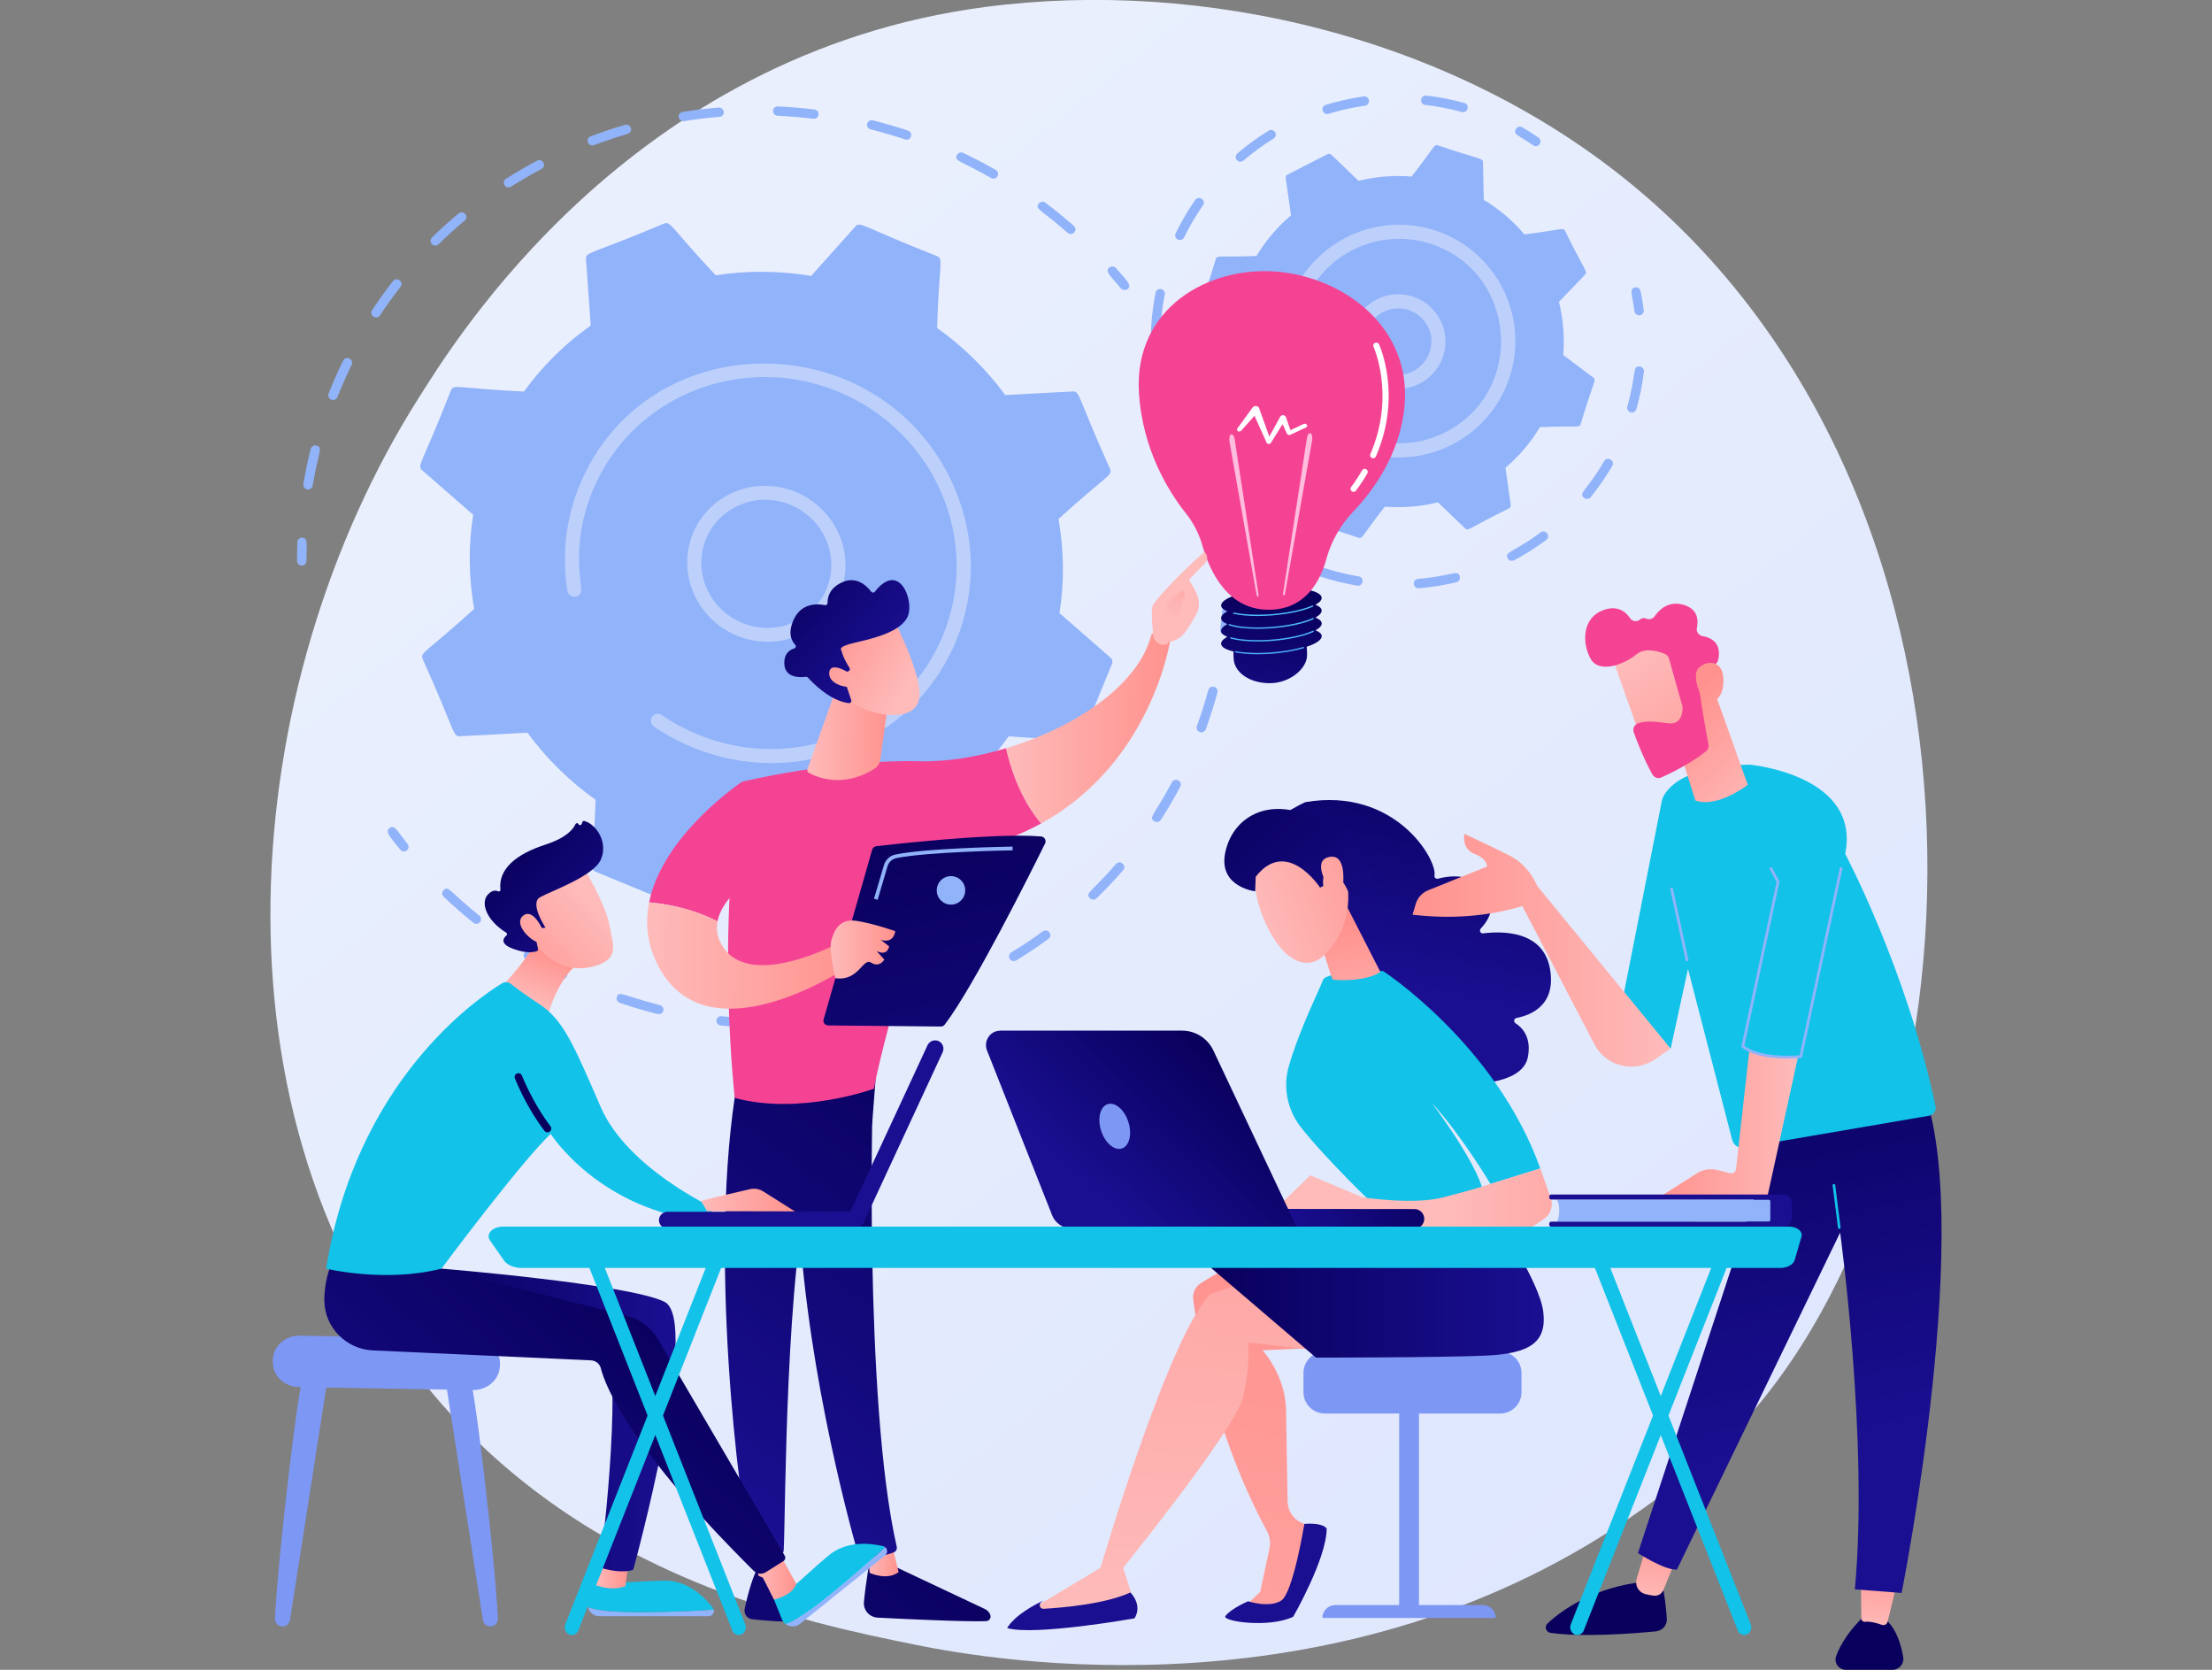 <?xml version="1.0" encoding="utf-8"?>
<!-- Generator: Adobe Illustrator 24.0.1, SVG Export Plug-In . SVG Version: 6.00 Build 0)  -->
<svg version="1.1" id="Layer_1" xmlns="http://www.w3.org/2000/svg" xmlns:xlink="http://www.w3.org/1999/xlink" x="0px" y="0px"
	 viewBox="0 0 3710 2800" style="enable-background:new 0 0 3710 2800;" xml:space="preserve">
<rect x="0" y="0" width="3710" height="2800" fill="#808080" stroke="none"/>
<style type="text/css">
	.st0{fill:url(#SVGID_1_);}
	.st1{fill:#91B3FA;}
	.st2{fill:#BDD0FB;}
	.st3{fill:url(#SVGID_2_);}
	.st4{fill:url(#SVGID_3_);}
	.st5{fill:url(#SVGID_4_);}
	.st6{fill:url(#SVGID_5_);}
	.st7{fill:url(#SVGID_6_);}
	.st8{fill:#F54394;}
	.st9{fill:#FFBDDE;}
	.st10{fill:#FFFFFF;}
	.st11{fill:url(#SVGID_7_);}
	.st12{fill:url(#SVGID_8_);}
	.st13{fill:url(#SVGID_9_);}
	.st14{fill:url(#SVGID_10_);}
	.st15{fill:url(#SVGID_11_);}
	.st16{fill:url(#SVGID_12_);}
	.st17{fill:url(#SVGID_13_);}
	.st18{fill:url(#SVGID_14_);}
	.st19{fill:url(#SVGID_15_);}
	.st20{fill:url(#SVGID_16_);}
	.st21{fill:url(#SVGID_17_);}
	.st22{fill:url(#SVGID_18_);}
	.st23{fill:url(#SVGID_19_);}
	.st24{fill:url(#SVGID_20_);}
	.st25{fill:url(#SVGID_21_);}
	.st26{fill:url(#SVGID_22_);}
	.st27{fill:#7D97F4;}
	.st28{fill:#12C2E9;}
	.st29{fill:url(#SVGID_23_);}
	.st30{fill:url(#SVGID_24_);}
	.st31{fill:url(#SVGID_25_);}
	.st32{fill:url(#SVGID_26_);}
	.st33{fill:url(#SVGID_27_);}
	.st34{fill:url(#SVGID_28_);}
	.st35{fill:url(#SVGID_29_);}
	.st36{fill:url(#SVGID_30_);}
	.st37{fill:url(#SVGID_31_);}
	.st38{fill:url(#SVGID_32_);}
	.st39{fill:url(#SVGID_33_);}
	.st40{fill:url(#SVGID_34_);}
	.st41{fill:url(#SVGID_35_);}
	.st42{fill:url(#SVGID_36_);}
	.st43{fill:url(#SVGID_37_);}
	.st44{fill:url(#SVGID_38_);}
	.st45{fill:url(#SVGID_39_);}
	.st46{fill:url(#SVGID_40_);}
	.st47{fill:url(#SVGID_41_);}
	.st48{fill:url(#SVGID_42_);}
	.st49{fill:url(#SVGID_43_);}
	.st50{fill:url(#SVGID_44_);}
	.st51{fill:url(#SVGID_45_);}
	.st52{fill:url(#SVGID_46_);}
	.st53{fill:url(#SVGID_47_);}
	.st54{fill:url(#SVGID_48_);}
	.st55{fill:url(#SVGID_49_);}
	.st56{fill:url(#SVGID_50_);}
	.st57{fill:url(#SVGID_51_);}
	.st58{fill:url(#SVGID_52_);}
	.st59{fill:url(#SVGID_53_);}
	.st60{fill:url(#SVGID_54_);}
	.st61{fill:url(#SVGID_55_);}
	.st62{fill:url(#SVGID_56_);}
	.st63{fill:url(#SVGID_57_);}
	.st64{fill:url(#SVGID_58_);}
</style>
<title>bn_con8</title>
<g id="Illustration">
	
		<linearGradient id="SVGID_1_" gradientUnits="userSpaceOnUse" x1="3594.054" y1="-817.65" x2="1109.534" y2="2267.98" gradientTransform="matrix(1 0 0 -1 0 2798.653)">
		<stop  offset="0" style="stop-color:#DAE3FE"/>
		<stop  offset="1" style="stop-color:#E9EFFD"/>
	</linearGradient>
	<path class="st0" d="M2910.6,2399.4c-57.1,60.1-111.1,98.8-153.7,129.4c-501.5,359.8-1094.9,254.9-1221,229.3
		c-186.2-37.8-546.2-110.9-806.5-417c-393.8-463-332.4-1192.6-27-1674.1c55.9-88.1,351-577,950.8-655.4
		c363-47.5,786.1,48.3,1092.5,305C3388.8,855.5,3343,1944.1,2910.6,2399.4z"/>
	<path class="st1" d="M502.9,947.6c-2.8-1.3-4.6-4.1-4.7-7.2c0-10.4,0.1-21,0.5-31.4c0.2-4.2,3.8-7.5,8-7.4c0.1,0,0.1,0,0.2,0
		c10.6,0.5,7,10.8,7.1,39c0,4.2-3.4,7.7-7.7,7.7c-0.1,0-0.1,0-0.2,0C505,948.3,503.9,948,502.9,947.6z"/>
	<path class="st1" d="M508.8,811.6c3.3-19.7,7.5-39.5,12.4-58.9c1.1-4.1,5.3-6.6,9.5-5.5c0,0,0,0,0.1,0c11.5,3.1,3.5,9.1-6.4,67.2
		c-0.7,4.2-4.8,7-9,6.3c0,0-0.1,0-0.1,0C511.1,819.9,508.2,815.9,508.8,811.6z M551.2,659.8c7.4-18.7,15.6-37.4,24.3-55
		c4.6-9.5,18.7-2.1,14.3,7c-8.6,17.6-16.5,35.6-23.8,53.9c-1.6,4.1-6.2,6.1-10.3,4.4C551.6,668.5,549.6,663.9,551.2,659.8
		L551.2,659.8z M624,520.1c11-16.6,22.8-33,35.2-48.8c6.4-8.1,18.9,1.6,12.6,9.7c-12.1,15.4-23.7,31.5-34.5,47.8
		C631.6,537.3,618.3,528.6,624,520.1z M724.5,409.4c-3.1-3-3.1-7.8-0.2-10.9c0,0,0.1-0.1,0.1-0.1c14.3-14,29.3-27.6,44.7-40.5
		c7.9-6.6,18.3,5.3,10.3,12c-15.1,12.6-29.8,25.9-43.8,39.7C732.5,412.6,727.6,412.5,724.5,409.4z M846.2,310.7
		c-2.4-3.5-1.5-8.3,2-10.6c0.1,0,0.1-0.1,0.2-0.1c17-10.8,34.5-21.1,52.3-30.5c9.1-4.8,16.8,8.9,7.7,13.7
		c-17.4,9.3-34.7,19.3-51.3,29.9C853.5,315.4,848.6,314.4,846.2,310.7z M990.2,243.1c-1.9-0.8-3.3-2.4-4.1-4.3
		c-1.6-3.9,0.3-8.4,4.2-10c0.1,0,0.1-0.1,0.2-0.1c18.9-7.2,38.3-13.7,57.7-19.3c4.2-1.2,8.6,1.1,9.9,5.3c1.3,4-0.9,8.3-4.9,9.6
		c-0.1,0-0.1,0-0.2,0.1c-19,5.6-38,11.9-56.5,19C994.4,244.1,992.1,244,990.2,243.1L990.2,243.1z M1142.9,202.4
		c-2.4-1.1-4.1-3.2-4.6-5.8c-0.8-4.2,2-8.1,6.2-8.9c0.1,0,0.1,0,0.2,0c20-3.2,40.4-5.7,60.6-7.3c4.3-0.4,8.2,2.8,8.7,7.1
		c0.4,4.2-2.6,8-6.8,8.4c-0.1,0-0.2,0-0.2,0c-19.8,1.6-39.8,4-59.4,7.2C1145.9,203.3,1144.3,203.1,1142.9,202.4L1142.9,202.4z
		 M1296.6,185.9c0.1-4.3,3.7-7.6,8-7.4c0.1,0,0.1,0,0.2,0c20.3,0.9,40.9,2.6,61.1,5.1c10.4,1.3,8.7,16.7-1.7,15.5
		c-19.8-2.4-40-4.1-59.9-5C1300,193.9,1296.5,190.3,1296.6,185.9L1296.6,185.9z M1790.5,390.3c-44.7-39.5-55.4-39.6-48.2-49
		c2.7-3.4,7.6-4,11.1-1.4c16.3,12.3,32.3,25.3,47.6,38.8C1808.8,385.7,1798.4,397.2,1790.5,390.3z M1454.4,207.4
		c1.1-4.2,5.3-6.7,9.5-5.6c0,0,0,0,0,0c19.8,5,39.6,10.8,59,17.2c10,3.3,5.1,18.1-4.8,14.8c-19-6.3-38.4-12-57.8-16.9
		C1456,215.9,1453.4,211.7,1454.4,207.4z M1662.2,298.4c-51.7-29.7-62.3-27.7-57.2-38.4c3.2-6.8,11.5-3.6,10.5-3.6
		c18.5,8.8,36.8,18.4,54.5,28.5c3.8,2.1,5.1,6.8,3,10.6c0,0,0,0,0,0.1C1670.7,299.4,1665.9,300.6,1662.2,298.4L1662.2,298.4z"/>
	<path class="st1" d="M1880,483.6c-16.8-20.7-27.6-28-19.5-34.9c3.3-2.8,8.3-2.4,11.2,0.9c18.2,20.7,27.5,29,19.4,35.3
		C1888.7,486.8,1882.7,486.9,1880,483.6z"/>
	<path class="st1" d="M2051.1,1064.1c-3.1-1.4-5-4.7-4.6-8.1c1.3-10.2,2.3-20.4,3.2-30.6c0.4-4.2,4.1-7.4,8.4-7c0.1,0,0.1,0,0.2,0
		c4.3,0.4,7.5,4.2,7.2,8.5c-0.9,10.4-1.9,20.9-3.3,31.2c-0.6,4.2-4.4,7.2-8.7,6.6c0,0-0.1,0-0.1,0
		C2052.6,1064.7,2051.8,1064.5,2051.1,1064.1z"/>
	<path class="st1" d="M940.2,1640.5c-19.7-9.7-39.3-20.4-58.1-31.7c-3.7-2.2-5-7-2.8-10.7c0,0,0,0,0-0.1c6.3-10.3,10,0,67.8,28.6
		c3.9,1.9,5.5,6.6,3.7,10.5c0,0,0,0,0,0C947.5,1643.8,939.3,1640.5,940.2,1640.5z M1034.5,1671.8c3.8-11.4,10.1-2.1,72.2,13.5
		c4.2,1,6.8,5.2,5.9,9.5c-1,4.2-5.3,6.7-9.4,5.6c0,0-0.1,0-0.1,0c-21.2-5.3-42.6-11.6-63.4-18.7
		C1035.4,1680.3,1033.2,1675.9,1034.5,1671.8z M794,1547.3c-17.1-13.7-33.9-28.3-49.8-43.5c-3.1-2.9-3.3-7.8-0.4-10.9
		c0,0,0.1-0.1,0.1-0.1c8.5-8.7,9.8,2.2,60,42.5c3.4,2.6,4,7.5,1.4,10.9c0,0-0.1,0.1-0.1,0.1C802.3,1549.6,797.4,1550.1,794,1547.3z
		 M1206.2,1718.8c-3.1-1.4-4.9-4.6-4.6-7.9c0.4-4.2,4.2-7.3,8.5-6.9c0.1,0,0.1,0,0.2,0c21.4,2.4,43.1,3.9,64.5,4.5
		c4.3,0.1,7.8,3.7,7.8,8c-0.1,4.2-3.5,7.6-7.8,7.6c-0.1,0-0.1,0-0.2,0c-21.9-0.6-44-2.2-65.8-4.6
		C1207.8,1719.4,1206.9,1719.1,1206.2,1718.8L1206.2,1718.8z M1377.1,1719.1c-2.5-1.1-4.2-3.5-4.6-6.2c-0.5-4.2,2.4-8,6.7-8.6
		c0.1,0,0.1,0,0.2,0c21.3-2.3,42.7-5.5,63.7-9.6c4.3-0.8,8.4,1.9,9.4,6.2c0.9,4.1-1.7,8.2-5.8,9.1c-0.1,0-0.1,0-0.2,0
		c-21.4,4.1-43.3,7.4-65,9.8C1379.9,1720,1378.4,1719.7,1377.1,1719.1L1377.1,1719.1z M1543.3,1682.5c-1.9-0.9-3.5-2.5-4.2-4.5
		c-1.5-4,0.6-8.4,4.5-9.8c0.1,0,0.2-0.1,0.2-0.1c20.2-6.8,40.3-14.6,59.8-23.1c4-1.7,8.6,0.1,10.5,4c1.8,3.8,0.2,8.4-3.7,10.2
		c-0.1,0-0.2,0.1-0.2,0.1c-19.9,8.6-40.4,16.6-61,23.5C1547.3,1683.5,1545.2,1683.4,1543.3,1682.5L1543.3,1682.5z M1696.9,1610.9
		c-1.4-0.7-2.6-1.7-3.4-3c-2.3-3.5-1.3-8.3,2.2-10.6c0.1,0,0.1-0.1,0.2-0.1c18.1-11,36-22.9,53-35.4c3.5-2.5,8.5-1.8,11.1,1.7
		c2.6,3.3,2,8.1-1.3,10.7c-0.1,0-0.1,0.1-0.2,0.1c-17.4,12.8-35.7,24.9-54.1,36.2C1702,1611.8,1699.2,1612,1696.9,1610.9
		L1696.9,1610.9z M1828,1506.1c-8.7-8.7,2.3-9.5,43.7-57.2c6.7-7.8,18.8,2.5,12.1,10.2c-14.1,16.3-29.1,32.1-44.6,47.1
		C1836,1509.3,1831,1509.2,1828,1506.1z M1936,1377.2c-10.4-6.6,0.1-9.8,29.6-65.5c4.8-9,18.9-1.7,14,7.4
		c-10.1,19-21.1,37.8-32.7,55.8C1944.4,1378.5,1939.6,1379.5,1936,1377.2z M2011.6,1227.4c-3.7-1.7-5.6-5.9-4.2-9.8
		c7.2-19.9,13.7-40.2,19.2-60.5c1.2-4.1,5.5-6.6,9.6-5.4c0,0,0,0,0.1,0c4.2,1.1,6.7,5.4,5.6,9.6c-5.6,20.7-12.2,41.4-19.6,61.7
		c-1.5,4-6,6.1-10.1,4.6c0,0,0,0,0,0C2012,1227.6,2011.8,1227.5,2011.6,1227.4L2011.6,1227.4z"/>
	<path class="st1" d="M671.2,1424.6c-17.3-21.5-26.1-30.2-17.8-36.1c8.6-6.1,12.5,4.6,30.1,26.6c2.7,3.3,2.2,8.1-1,10.8
		c-0.1,0-0.1,0.1-0.2,0.1C678.9,1428.7,673.9,1428,671.2,1424.6z"/>
	<path class="st1" d="M771.4,1234.6l113.2-6c31.9,43.4,70.5,81.3,114.3,112.5c-3.3,108.5-11.2,115.9,0.1,120.6l126.3,52.2
		c3.6,1.5,7.9,0.6,10.5-2.3l74.3-83.1c53,8.9,107,9.3,160.1,1.1l76.1,84.3c2.7,3,6.9,3.9,10.6,2.5l125.2-50.4c3.6-1.5,5.9-5.1,5.6-9
		l-8-111.6c43.2-30.4,81.1-67.9,112.2-110.7l113.3,7.6c3.9,0.3,7.6-2,9.1-5.6l50.8-123.5c1.5-3.7,0.5-7.8-2.5-10.4l-85.6-74.7
		c8.2-52.3,7.6-105.6-1.7-157.8c80.7-73.5,91.3-72.8,86.5-83.9c-54.5-121-50.2-130.6-62.6-130l-113.2,6
		c-31.9-43.3-70.5-81.3-114.3-112.4c3.3-108.4,11.2-115.9-0.1-120.5c-126.3-49.7-128.8-58.8-136.8-49.9l-74.3,83.1
		c-53-8.9-107-9.3-160.1-1.1c-75.1-79.8-75.3-91.3-86.7-86.7c-123.1,52-131.8,47.3-130.9,59.4l8,111.6
		c-43.2,30.4-81.1,67.9-112.1,110.7c-108.3-5-117.7-13.3-122.4-2c-48.1,123.1-57.5,125.8-48.3,133.9l85.6,74.7
		c-8.2,52.3-7.6,105.6,1.7,157.8c-80.4,73.3-91.3,72.8-86.5,83.9C763.3,1225.5,759,1235.2,771.4,1234.6z"/>
	<path class="st2" d="M1153.8,925.5c9.9-71.3,76.9-120.3,149.4-109.3s123.5,77.9,113.6,149.1s-76.9,120.3-149.4,109.3l0,0
		C1194.9,1063.7,1144,996.7,1153.8,925.5z M1269,1063.1L1269,1063.1L1269,1063.1z M1300,839.3c-58.8-8.9-114.5,30.4-122.7,89.8
		c-8.1,58.5,33.7,113.5,93.3,122.5s114.6-31.3,122.7-89.8S1359.5,848.3,1300,839.3L1300,839.3z"/>
	<path class="st2" d="M1148,1247.3L1148,1247.3c-17.8-8.2-35-17.9-51.2-29c-4.7-3.2-6.5-9.3-4.2-14.5c0.3-0.6,0.6-1.2,1-1.8
		c3.8-5.3,11.1-6.6,16.5-2.8c18.7,12.7,38.6,23.5,59.5,32.2l0,0c157.9,65.3,337.5-3.8,406.8-154.1c1.8-3.8,3.5-7.7,5.1-11.7
		c65.6-159.4-13.8-341.8-175.5-408.8c-161.4-66.8-346.4,6.9-411.9,165.8c-38.9,94.6-15.5,161.6-20,171.3
		c-4.8,10.5-20.7,8.1-22.5-3.3c-10.4-64.4-1.3-130.4,26-189.6c121.3-263.3,507.5-252.5,623.3,17.1c35.6,83,36.6,174.1,2.6,256.6
		c-1.7,4.3-3.6,8.5-5.5,12.7c-35.2,76.4-97.5,135.5-176.8,167.4c-83.6,33.7-176.1,33-260.4-1.9
		C1156.5,1251.1,1152.3,1249.3,1148,1247.3z"/>
	<path class="st1" d="M2133.6,752.5c19.4,22.9,42.4,42.4,68.1,57.9l1.3,63.3c0.1,7,6.1,4.3,75.9,28.2c6.5,2.1,5.7-4,43.8-52.4
		c29.9,2.4,60,0,89.1-7.2l45.7,43.9c5.1,4.9,7.4-1.3,73.6-33.8c2-1,3.1-3.2,2.8-5.4l-8.9-62.7c22.9-19.4,42.4-42.4,57.9-68.1
		c60.4-2.5,66,1.7,68.1-4.9c21.8-72,26.9-74,21.5-78l-50.6-38c2.4-29.9,0-60-7.2-89.1l43.9-45.7c4.9-5.1-1.3-7.4-33.8-73.6
		c-3.1-6-6.6-1.3-68.1,6.1c-19.4-22.9-42.4-42.4-68.1-57.9l-1.3-63.3c-0.1-7-6.1-4.3-75.9-28.2c-6.4-2.1-5.6,3.7-43.8,52.4
		c-29.9-2.4-60,0-89.1,7.2l-45.7-43.9c-1.6-1.6-4-1.9-6-0.9l-67.6,34.6c-2,1-3.1,3.2-2.8,5.4l8.9,62.7
		c-22.9,19.4-42.4,42.4-57.9,68.1c-60.4,2.5-66-1.7-68.1,4.9c-21.8,72-26.9,73.9-21.5,78l50.6,38c-2.4,29.9,0,60,7.2,89.1
		c-41,44.5-47.9,45.5-44.8,51.6l34.6,67.6C2068.7,764.7,2072.5,759.9,2133.6,752.5z"/>
	<path class="st2" d="M2266,567.6c2.8-43.7,40.5-76.8,84.2-74c43.7,2.8,76.8,40.5,74,84.2c-2.8,43.7-40.5,76.8-84.2,74l0,0
		C2296.3,649,2263.2,611.3,2266,567.6z M2340.7,640.1L2340.7,640.1L2340.7,640.1z M2289.6,569.1c-1.9,30.6,21.3,57.1,51.9,59.1l0,0
		c49.2,3.2,78-55.1,45.4-92.2C2354.4,499.1,2292.8,519.7,2289.6,569.1L2289.6,569.1z"/>
	<path class="st1" d="M1947.3,691.3c-3-10.2-5.7-20.7-8-31.1c-0.9-4.2,1.8-8.4,6-9.3c10.7-2.3,9.2,9.6,17,35.9
		c1.2,4.2-1.1,8.6-5.3,9.8C1952.8,697.9,1948.4,695.5,1947.3,691.3L1947.3,691.3z"/>
	<path class="st1" d="M1930.4,555.3c0.9-21.6,3.5-43.2,7.7-64.4c2-10.2,17.5-7.1,15.4,3.1c-11.3,56.4-2.5,70.1-15.6,69.5
		C1933.6,563.4,1930.2,559.7,1930.4,555.3C1930.4,555.3,1930.4,555.3,1930.4,555.3z M1975.4,401.7c-3.9-1.9-5.5-6.6-3.6-10.5
		c9.5-19.5,20.5-38.2,32.9-55.9c6-8.5,18.9,0.5,12.9,9c-11.9,17.1-22.5,35.1-31.6,53.8C1982.6,404.9,1974.4,401.7,1975.4,401.7
		L1975.4,401.7z M2077.2,270.4c-4-1.8-5.7-6.5-3.8-10.5c0.5-1,1.2-1.9,2-2.7c16.5-14.1,34-26.8,52.4-38.2c3.7-2.3,8.5-1.1,10.8,2.6
		c2.3,3.7,1.1,8.5-2.6,10.8l0,0c-17.7,10.9-34.6,23.2-50.4,36.8C2083.3,271.3,2079.9,271.7,2077.2,270.4L2077.2,270.4z
		 M2222.6,190.4c-3.9-1.8-5.7-6.5-3.9-10.4c0.9-2,2.7-3.6,4.9-4.2c20.7-6.3,41.9-11,63.3-14.1c4.3-0.7,8.4,2.1,9.1,6.4
		c0.7,4.3-2.1,8.4-6.4,9.1c-0.2,0-0.3,0-0.5,0.1c-20.6,2.9-41,7.4-60.9,13.5C2226.4,191.4,2224.4,191.2,2222.6,190.4L2222.6,190.4z
		 M2383.5,167.3c0.5-4.3,4.4-7.5,8.7-7c0,0,0,0,0,0c21.5,2.4,42.8,6.5,63.7,12.3c10,2.7,5.9,18-4.2,15.2
		c-20.1-5.5-40.6-9.5-61.3-11.8C2386.1,175.5,2382.9,171.6,2383.5,167.3C2383.4,167.2,2383.4,167.2,2383.5,167.3L2383.5,167.3z"/>
	<path class="st1" d="M2571.4,243.6c-23.8-16.4-34.3-18.1-28.9-27.3c2.1-3.7,6.9-5.1,10.6-2.9c0,0,0.1,0,0.1,0.1
		c9.2,5.3,18.3,11.1,27.1,17.2c3.6,2.5,4.5,7.4,2,11S2575,246.1,2571.4,243.6L2571.4,243.6L2571.4,243.6z"/>
	<path class="st1" d="M2741.3,521.8c-3.7-28.8-9.4-37.6,1-39.8c4.3-0.9,8.4,1.8,9.3,6.1c0,0,0,0,0,0c2.2,10.4,3.9,21,5.3,31.7
		c0.6,4.3-2.4,8.3-6.7,8.9s-8.3-2.4-8.9-6.7C2741.3,521.9,2741.3,521.9,2741.3,521.8L2741.3,521.8z"/>
	<path class="st1" d="M2209.3,956.8c4.1-12.4,13.4,0.4,69.5,9.7c10.3,1.7,7.7,17.3-2.6,15.5c-21-3.5-41.7-8.6-61.9-15.3
		C2210.2,965.4,2208,960.9,2209.3,956.8C2209.3,956.8,2209.3,956.8,2209.3,956.8z M2371.2,979.2c-0.4-4.3,2.9-8.1,7.2-8.5
		c57.2-4.7,67-16.7,70.1-3.9c1,4.2-1.6,8.5-5.8,9.5c0,0,0,0,0,0c-20.7,5-41.8,8.4-63,10.1C2375.3,986.7,2371.5,983.5,2371.2,979.2
		L2371.2,979.2z M2528.8,936.3c-6.1-11.6,9.4-9.4,55.1-43.5c8.4-6.2,17.8,6.4,9.4,12.6c-17.1,12.7-35.1,24.2-53.9,34.1
		C2535.6,941.6,2530.8,940.1,2528.8,936.3L2528.8,936.3z M2656.8,834.9c-10.2-8.3,5-12.3,33.7-61.6c5.2-9,18.9-1.1,13.6,7.9
		c-10.7,18.4-22.8,36-36.2,52.5C2665.2,837.1,2660.2,837.6,2656.8,834.9L2656.8,834.9z M2729.4,681.6c15.6-55.2,7.8-68.6,20.9-67
		c4.3,0.5,7.4,4.4,6.9,8.8c0,0,0,0,0,0c-2.6,21.1-6.8,42.1-12.6,62.6c-1.2,4.2-5.5,6.6-9.7,5.4
		C2730.7,690.2,2728.2,685.8,2729.4,681.6L2729.4,681.6L2729.4,681.6z"/>
	<path class="st1" d="M2120.6,921.9c-9-5.8-17.8-12-26.3-18.4c-3.4-2.6-4.1-7.5-1.5-11c6.6-8.7,13.2,1.3,36.3,16.2
		c3.6,2.4,4.5,7.3,2.1,10.9C2128.9,923.1,2124.2,924.1,2120.6,921.9L2120.6,921.9z"/>
	<path class="st2" d="M2249,741c-5.8-3-8.1-10.1-5-15.9c3-5.8,10.1-8.1,15.9-5c0.2,0.1,0.4,0.2,0.5,0.3
		c50.5,29.2,112.3,30.8,164.2,4.2c135.4-69.4,119.4-269.1-25.5-315.8c-83.4-26.9-172.6,13.7-208.3,91.3
		c-36,78.2,4.7,118.9-20.2,124.6c-6.3,1.5-12.7-2.5-14.2-8.8c0,0,0,0,0,0c-8-34.4-6.4-70.3,4.4-103.9
		c32.9-102.2,143-158.9,245.6-125.8c110.3,35.6,166.6,160.3,117.2,267.7c-39.9,86.6-140.3,134.8-236.9,103.7l0,0
		C2273.5,753.4,2260.9,747.8,2249,741z"/>
	
		<linearGradient id="SVGID_2_" gradientUnits="userSpaceOnUse" x1="2137.718" y1="1792.576" x2="2103.478" y2="1566.576" gradientTransform="matrix(1 0 0 -1 0 2798.653)">
		<stop  offset="0" style="stop-color:#09005D"/>
		<stop  offset="1" style="stop-color:#1A0F91"/>
	</linearGradient>
	<path class="st3" d="M2216.7,1023.4c-0.3-3.7-4.1-6.9-10.4-9.4c6.9-3.8,10.8-7.9,10.4-11.9c-1-12.2-39.5-19-86.1-15.2
		s-83.5,16.7-82.5,28.8c0.3,3.7,4.1,6.9,10.4,9.4c-6.9,3.8-10.8,7.9-10.4,12c0.3,3.7,4.1,6.9,10.4,9.4c-6.9,3.8-10.8,7.9-10.4,11.9
		c0.3,3.7,4.1,6.9,10.4,9.4c-6.9,3.8-10.8,7.9-10.4,12c0.4,5.4,8.2,9.7,20.8,12.6c-0.2,4.4-0.1,8.8,0.3,13.2c1.8,22.4,27,40,60.4,40
		s62.2-24,62.6-46.4c0.1-4.9-0.1-9.8-0.6-14.7c16-5.3,25.7-11.8,25.2-18.2c-0.3-3.7-4.1-6.9-10.4-9.4c6.9-3.8,10.8-7.9,10.4-11.9
		c-0.3-3.7-4.1-6.9-10.4-9.4C2213.2,1031.5,2217,1027.4,2216.7,1023.4z"/>
	
		<linearGradient id="SVGID_3_" gradientUnits="userSpaceOnUse" x1="2145.287" y1="1886.277" x2="2086.146" y2="1234.127" gradientTransform="matrix(1 0 0 -1 0 2798.653)">
		<stop  offset="0" style="stop-color:#53D8FF"/>
		<stop  offset="1" style="stop-color:#3840F7"/>
	</linearGradient>
	<path class="st4" d="M2109.1,1097.1c-12.4,0.1-24.7-0.9-36.9-3c-0.6-0.1-1-0.7-0.9-1.3s0.7-1,1.3-0.9c16.4,3.1,38.2,3.8,61.5,1.9
		c19.1-1.5,36.9-4.6,51.6-8.9c0.6-0.2,1.2,0.2,1.4,0.8c0.2,0.6-0.2,1.2-0.8,1.4c-14.8,4.3-32.8,7.4-52,9
		C2125.6,1096.8,2117.2,1097.1,2109.1,1097.1z"/>
	
		<linearGradient id="SVGID_4_" gradientUnits="userSpaceOnUse" x1="2147.049" y1="1886.123" x2="2087.919" y2="1233.963" gradientTransform="matrix(1 0 0 -1 0 2798.653)">
		<stop  offset="0" style="stop-color:#53D8FF"/>
		<stop  offset="1" style="stop-color:#3840F7"/>
	</linearGradient>
	<path class="st5" d="M2109.4,1075.7c-18,0-34-1.7-45.3-4.9c-0.6-0.1-1-0.7-0.9-1.3s0.7-1,1.3-0.9c0,0,0.1,0,0.1,0
		c16.1,4.6,42.1,6,69.5,3.8c27.1-2.2,52.3-7.7,67.6-14.7c0.5-0.4,1.2-0.2,1.6,0.3c0.4,0.5,0.2,1.2-0.3,1.6c-0.1,0.1-0.2,0.1-0.4,0.2
		c-15.4,7.1-41,12.7-68.3,14.9C2125.8,1075.4,2117.4,1075.7,2109.4,1075.7z"/>
	
		<linearGradient id="SVGID_5_" gradientUnits="userSpaceOnUse" x1="2143.818" y1="1886.409" x2="2084.688" y2="1234.259" gradientTransform="matrix(1 0 0 -1 0 2798.653)">
		<stop  offset="0" style="stop-color:#53D8FF"/>
		<stop  offset="1" style="stop-color:#3840F7"/>
	</linearGradient>
	<path class="st6" d="M2109.1,1054.4c-19.4,0-36.4-2-47.8-5.8c-0.6-0.2-0.9-0.8-0.7-1.4c0.2-0.6,0.8-0.9,1.4-0.7
		c15.9,5.2,42.8,7,72.1,4.6c27.1-2.2,52.3-7.7,67.6-14.7c0.5-0.4,1.2-0.2,1.6,0.3c0.4,0.5,0.2,1.2-0.3,1.6c-0.1,0.1-0.2,0.1-0.4,0.2
		c-15.4,7.1-41,12.7-68.3,14.9C2125.6,1054,2117.2,1054.4,2109.1,1054.4z"/>
	
		<linearGradient id="SVGID_6_" gradientUnits="userSpaceOnUse" x1="2145.409" y1="1886.265" x2="2086.279" y2="1234.115" gradientTransform="matrix(1 0 0 -1 0 2798.653)">
		<stop  offset="0" style="stop-color:#53D8FF"/>
		<stop  offset="1" style="stop-color:#3840F7"/>
	</linearGradient>
	<path class="st7" d="M2109.3,1033c-15.4,0-29.4-1.3-40.3-3.7c-0.6-0.1-1-0.7-0.9-1.3s0.7-1,1.3-0.9l0,0c16.4,3.6,39.9,4.6,64.6,2.6
		c26.8-2.2,52-7.6,67.2-14.5c0.6-0.2,1.2,0.2,1.4,0.8c0.1,0.5-0.1,0.9-0.4,1.2c-15.5,7-40.9,12.6-68,14.7
		C2125.7,1032.6,2117.3,1033,2109.3,1033z"/>
	<path class="st8" d="M2016.9,915.4c-5.7-20-15.2-38.7-28.2-55c-27.7-34.9-72.9-106-78.5-202.9c-8.1-141,117-211.6,231.1-202
		c114.1,9.6,226.7,94.5,214.4,225.7c-7.6,80.7-52.8,141.9-86.4,177.1c-21.3,22.4-36.7,49.7-44.8,79.4
		c-10.1,36.4-34.1,81.9-91.2,84.6C2059.4,1026,2028.7,957.1,2016.9,915.4z"/>
	<path class="st9" d="M2152.1,994.2l39.9-259.7c0.8-5.4,3.5-9,5.9-8s3.7,6,2.9,11.4c0,0.1-0.1,0.3-0.1,0.5l-45.5,257.3
		c-0.3,1.9-1.3,3.2-2.2,2.7S2151.8,996.1,2152.1,994.2z"/>
	<path class="st9" d="M2110.7,996.3l-39.9-259.7c-0.8-5.4-3.5-9-5.9-8.1s-3.7,6-2.9,11.4c0,0.1,0.1,0.3,0.1,0.5l45.5,257.3
		c0.3,1.9,1.3,3.2,2.2,2.7S2111,998.2,2110.7,996.3z"/>
	<path class="st10" d="M2191.8,712.3c-1.2-1.7-3.4-2.3-5.2-1.4l-22.2,10.4l-7.7-22c-0.5-1.2-1.5-2.2-2.7-2.7
		c-2.5-1.1-5.4-0.2-6.8,2.1v0.1l-18.3,33.3l-17-47.5v-0.1c-0.5-1.2-1.4-2.3-2.6-2.9c-2.8-1.6-6.4-0.9-8.4,1.7l-25.6,35.2
		c-1,1.4-0.7,3.3,0.7,4.3c0.1,0,0.1,0.1,0.2,0.1c1.7,1.1,4,0.9,5.4-0.6l22.5-25.1l20.3,45.1l0,0c0.4,0.8,1,1.4,1.8,1.8
		c1.9,0.9,4.1,0.3,5.3-1.4l19.6-31.4l7.4,15.9l0.1,0.2c0.1,0.1,0.1,0.2,0.2,0.3c1.2,1.7,3.4,2.3,5.2,1.4l26.4-12.3
		c1.6-0.6,2.4-2.4,1.8-4.1C2191.9,712.5,2191.8,712.4,2191.8,712.3z"/>
	<path class="st10" d="M2270.2,824.8c-2.8,0-5.1-2.3-5.1-5.1c0-1.1,0.4-2.1,1-3c6.7-9,12.9-18.4,18.5-28.1c1.4-2.4,4.6-3.2,7-1.7
		c2.3,1.4,3.2,4.4,1.8,6.8c-5.8,10.1-12.2,19.8-19.2,29.1C2273.3,824.1,2271.8,824.8,2270.2,824.8z"/>
	<path class="st10" d="M2303,768.4c-0.7,0-1.4-0.1-2-0.4c-2.6-1.1-3.7-4.1-2.6-6.7c42.2-97.2,5.8-178.7,5.4-179.5
		c-1.3-2.5-0.3-5.5,2.2-6.8s5.5-0.3,6.8,2.2c0.1,0.1,0.1,0.3,0.2,0.4c1.6,3.5,38.6,86.5-5.3,187.8
		C2306.8,767.3,2305,768.5,2303,768.4z"/>
	
		<linearGradient id="SVGID_7_" gradientUnits="userSpaceOnUse" x1="6639.107" y1="214.142" x2="6035.738" y2="-442.158" gradientTransform="matrix(1 9.424639e-03 9.424639e-03 -1 -4990.407 2719.979)">
		<stop  offset="0" style="stop-color:#09005D"/>
		<stop  offset="1" style="stop-color:#1A0F91"/>
	</linearGradient>
	<path class="st11" d="M1459,2615.8c0,0-6.6,35.3-10,70.3c-1.3,13.3,8.5,25,21.7,26.3c0.4,0,0.7,0.1,1.1,0.1
		c46.6,2.4,146.3,7.1,182.1,5.9c4.3-0.2,7.7-3.8,7.5-8.2c0-0.9-0.2-1.7-0.5-2.5l0,0c-1.6-4.2-4.8-7.6-8.9-9.6l-164-77.3L1459,2615.8
		z"/>
	
		<linearGradient id="SVGID_8_" gradientUnits="userSpaceOnUse" x1="6442.908" y1="165.071" x2="6496.503" y2="165.071" gradientTransform="matrix(1 9.424639e-03 9.424639e-03 -1 -4990.407 2719.979)">
		<stop  offset="0" style="stop-color:#FEBBBA"/>
		<stop  offset="1" style="stop-color:#FF928E"/>
	</linearGradient>
	<path class="st12" d="M1454,2595l4.6,42.4c0,0,28.7,13.7,48.6-1.2l-11.5-47.3L1454,2595z"/>
	
		<linearGradient id="SVGID_9_" gradientUnits="userSpaceOnUse" x1="6686.61" y1="956.494" x2="6173.17" y2="260.584" gradientTransform="matrix(1 9.424639e-03 9.424639e-03 -1 -4990.407 2719.979)">
		<stop  offset="0" style="stop-color:#09005D"/>
		<stop  offset="1" style="stop-color:#1A0F91"/>
	</linearGradient>
	<path class="st13" d="M1465.4,1799.5c-2.3,11-16.9,551.3,38.6,794c0.9,4-1.1,8-4.9,9.5c-15.1,5.7-31,8.7-47.1,9.1
		c-6.5,0.2-12.2-4.1-14-10.3c-16-56.4-92.4-338.6-100.2-607.6c-8.7-300.6,0.1-10.2,0.1-10.2l8.5-185.7L1465.4,1799.5z"/>
	
		<linearGradient id="SVGID_10_" gradientUnits="userSpaceOnUse" x1="6503.73" y1="338.629" x2="5900.339" y2="-317.701" gradientTransform="matrix(1 9.424639e-03 9.424639e-03 -1 -4990.407 2719.979)">
		<stop  offset="0" style="stop-color:#09005D"/>
		<stop  offset="1" style="stop-color:#1A0F91"/>
	</linearGradient>
	<path class="st14" d="M1269.2,2632.4c0,0-10.1,17.8-20.2,65.1c-1.7,7.9,3.3,15.8,11.3,17.5c0.5,0.1,1,0.2,1.5,0.2
		c15.4,1.7,39.1,3.8,58.1,3.9c8.1,0,14.7-6.5,14.8-14.6c0-0.5,0-1.1-0.1-1.6c-1.9-17.3-8.2-45.8-28.3-68.2L1269.2,2632.4z"/>
	
		<linearGradient id="SVGID_11_" gradientUnits="userSpaceOnUse" x1="6249.773" y1="167.881" x2="6296.041" y2="167.881" gradientTransform="matrix(1 9.424639e-03 9.424639e-03 -1 -4990.407 2719.979)">
		<stop  offset="0" style="stop-color:#FEBBBA"/>
		<stop  offset="1" style="stop-color:#FF928E"/>
	</linearGradient>
	<path class="st15" d="M1261,2577.9l11.1,64.1c0,0,11.5,8.7,34.5,2.7l-4.9-68.9L1261,2577.9z"/>
	
		<linearGradient id="SVGID_12_" gradientUnits="userSpaceOnUse" x1="6595.136" y1="1023.987" x2="6081.696" y2="328.077" gradientTransform="matrix(1 9.424639e-03 9.424639e-03 -1 -4990.407 2719.979)">
		<stop  offset="0" style="stop-color:#09005D"/>
		<stop  offset="1" style="stop-color:#1A0F91"/>
	</linearGradient>
	<path class="st16" d="M1236.6,1813.9c-50,284.7,3.5,704.8,22.1,787.1c1.1,5,5.2,8.9,10.3,9.8c8.6,1.5,22.9,2.8,37-1.1
		c4.9-1.4,8.3-5.7,8.5-10.7c3.2-66.4,2.4-474,48-634.6c2.3-8.1,7.4-15.2,14.3-20.1l86-59.9l7.5-98.1L1236.6,1813.9z"/>
	<path class="st8" d="M1542.8,1276.5c-141.6-3.7-298.1,34.3-298.1,34.3c-44.6,245.8-12.4,530.2-12.4,530.2
		c109.3,29.8,233.4-15.4,233.4-15.4c19.2-102.8,107-391.6,107-391.6c69.3-7.9,126.4-27.3,173.6-53.3
		c-35.4-41.8-51.8-94.8-58.8-126.1C1637.2,1269.8,1586.5,1277.6,1542.8,1276.5z"/>
	
		<linearGradient id="SVGID_13_" gradientUnits="userSpaceOnUse" x1="6663.704" y1="1563.374" x2="6937.549" y2="1563.374" gradientTransform="matrix(1 9.424639e-03 9.424639e-03 -1 -4990.407 2719.979)">
		<stop  offset="0" style="stop-color:#FEBBBA"/>
		<stop  offset="1" style="stop-color:#FF928E"/>
	</linearGradient>
	<path class="st17" d="M1963,1072c-13.8-16.9-31.4-9.2-31.4-9.2c-21.7,87.8-131.6,158.1-244.2,191.9c7,31.3,23.4,84.2,58.8,126.1
		C1933.4,1277.9,1963,1072,1963,1072z"/>
	
		<linearGradient id="SVGID_14_" gradientUnits="userSpaceOnUse" x1="6779.845" y1="1609.243" x2="6963.585" y2="1191.193" gradientTransform="matrix(-1 -1.000000e-02 1.000000e-02 -1 8665.21 2851.403)">
		<stop  offset="0" style="stop-color:#FEBBBA"/>
		<stop  offset="1" style="stop-color:#FF928E"/>
	</linearGradient>
	<path class="st18" d="M1959.6,1076.2c1.4,4.6-15.5,11.5-25.3-7.5c-0.3-9.1-5.4-48,0.1-55.3c29.2-39.1,85.7-87.9,85.7-87.9
		c9.4,9.4,1.5,18.5,1.5,18.5l-27.4,28c5.6,10.3,12.4,19,15.6,31.5c2.3,9.5,0.8,19.5-4.1,28c-4.8,8.5-11.4,19.6-17.7,28.3
		C1976.1,1076.2,1959.6,1076.2,1959.6,1076.2z"/>
	
		<linearGradient id="SVGID_15_" gradientUnits="userSpaceOnUse" x1="6936.424" y1="1748.846" x2="7013.094" y2="1866.716" gradientTransform="matrix(1 9.424639e-03 9.424639e-03 -1 -4990.407 2719.979)">
		<stop  offset="0" style="stop-color:#FEBBBA"/>
		<stop  offset="1" style="stop-color:#FF928E"/>
	</linearGradient>
	<path class="st19" d="M1982.1,990.3l-24.9,20.7l-8,20.8l21.8,24.7c0,0,7.8-41.3,13.4-50.3S1987.2,993,1982.1,990.3z"/>
	<path class="st8" d="M1297.6,1448.4l-53-137.6c0,0-133.1,88.6-155.9,202.3c25,2.1,70.4,9,114.7,31.9
		C1213.7,1491.4,1297.6,1448.4,1297.6,1448.4z"/>
	
		<linearGradient id="SVGID_16_" gradientUnits="userSpaceOnUse" x1="6064.471" y1="1175.611" x2="6410.994" y2="1175.611" gradientTransform="matrix(1 9.424639e-03 9.424639e-03 -1 -4990.407 2719.979)">
		<stop  offset="0" style="stop-color:#FEBBBA"/>
		<stop  offset="1" style="stop-color:#FF928E"/>
	</linearGradient>
	<path class="st20" d="M1412,1578.5c0,0-149.3,82.5-198.7,10.4c-10.3-15-12.6-29.8-9.9-43.8c-44.3-22.9-89.7-29.8-114.7-31.9
		c-6.9,34.3-3.8,70.8,16.1,108c86.2,161.4,326.5-5.8,326.5-5.8L1412,1578.5z"/>
	
		<linearGradient id="SVGID_17_" gradientUnits="userSpaceOnUse" x1="6330.427" y1="1546.037" x2="6467.453" y2="1546.037" gradientTransform="matrix(1 9.424639e-03 9.424639e-03 -1 -4990.407 2719.979)">
		<stop  offset="0" style="stop-color:#FEBBBA"/>
		<stop  offset="1" style="stop-color:#FF928E"/>
	</linearGradient>
	<path class="st21" d="M1400.5,1160.2l-46.3,129.8c-0.8,2.1,0.1,4.5,2.1,5.7c12.2,6.9,56.3,27,109.9-6.3c5.6-3.4,9.4-9.2,10.3-15.7
		l15.7-112.6L1400.5,1160.2z"/>
	
		<linearGradient id="SVGID_18_" gradientUnits="userSpaceOnUse" x1="816.237" y1="1218.933" x2="765.037" y2="1387.793" gradientTransform="matrix(0.75 -0.66 -0.66 -0.75 1718.11 2601.368)">
		<stop  offset="0" style="stop-color:#FEBBBA"/>
		<stop  offset="1" style="stop-color:#FF928E"/>
	</linearGradient>
	<path class="st22" d="M1499.7,1040.5c0,0,48.6,93.6,41.9,131.2s-68,34.3-121.2,3.2l-36.5-100.8L1499.7,1040.5z"/>
	
		<linearGradient id="SVGID_19_" gradientUnits="userSpaceOnUse" x1="769.943" y1="1513.977" x2="812.773" y2="1269.717" gradientTransform="matrix(0.75 -0.66 -0.66 -0.75 1718.11 2601.368)">
		<stop  offset="0" style="stop-color:#09005D"/>
		<stop  offset="1" style="stop-color:#1A0F91"/>
	</linearGradient>
	<path class="st23" d="M1423.1,1125.5c2-0.8,2.9-3.1,2-5c-0.1-0.2-0.2-0.4-0.3-0.6c-3.9-6.1-11.2-18.5-13.5-29.3
		c0,0-8.8-5.8,22.8-13s78.7-18.5,88.9-45.3c9.9-26.1-14.8-92.1-55.7-40.1c-1.3,1.7-3.7,2-5.4,0.7c-0.3-0.2-0.5-0.4-0.7-0.7
		c-6.5-8.7-23.8-26.7-48-16.1c-22.7,9.9-25.4,26.5-25.2,34.8c0.1,2.1-1.6,3.9-3.7,3.9c-0.3,0-0.6,0-0.9-0.1
		c-11.4-2.3-38.8-4.4-51.9,23.6c-10.8,23.1-4,36.3,2.2,42.8c1.5,1.5,1.4,3.9-0.1,5.4c-0.5,0.4-1,0.8-1.6,0.9
		c-7.5,2.2-17.3,8.5-16.5,26.1c1.1,24.3,28.3,22.5,36.1,21.4c1.3-0.2,2.5,0.3,3.4,1.2c6.6,7.4,36.2,38.9,68.6,43
		c2.1,0.2,4-1.3,4.3-3.4c0.1-0.6,0-1.1-0.2-1.7l-13.6-40.9c-0.6-1.9,0.3-4,2.1-4.8L1423.1,1125.5z"/>
	
		<linearGradient id="SVGID_20_" gradientUnits="userSpaceOnUse" x1="763.908" y1="1219.726" x2="717.848" y2="1371.646" gradientTransform="matrix(0.75 -0.66 -0.66 -0.75 1718.11 2601.368)">
		<stop  offset="0" style="stop-color:#FEBBBA"/>
		<stop  offset="1" style="stop-color:#FF928E"/>
	</linearGradient>
	<path class="st24" d="M1428.7,1131.3c0,0-35-24.5-37.8-4.2s31.4,29.8,48.5,22.4L1428.7,1131.3z"/>
	
		<linearGradient id="SVGID_21_" gradientUnits="userSpaceOnUse" x1="6229.961" y1="1417.259" x2="6421.171" y2="620.569" gradientTransform="matrix(1 0 0 -1 -4705.66 2798.653)">
		<stop  offset="0" style="stop-color:#09005D"/>
		<stop  offset="1" style="stop-color:#1A0F91"/>
	</linearGradient>
	<path class="st25" d="M1381.5,1708.9l81.3-284c0.9-3.2,3.7-5.6,7-6c14.7-1.7,57.4-6.5,106.7-10.7c59.4-5,128.3-9.1,169.5-5.6
		c4.6,0.4,8,4.4,7.6,8.9c-0.1,1.1-0.4,2.1-0.9,3.1c-23.4,47.4-119.8,240.2-168.1,303.4c-1.6,2.1-4.1,3.3-6.7,3.3l-188.7-1.8
		c-4.6,0-8.3-3.8-8.2-8.4C1381.2,1710.4,1381.3,1709.6,1381.5,1708.9z"/>
	
		<linearGradient id="SVGID_22_" gradientUnits="userSpaceOnUse" x1="6098.927" y1="1206.473" x2="6207.264" y2="1206.473" gradientTransform="matrix(1 0 0 -1 -4705.66 2798.653)">
		<stop  offset="0" style="stop-color:#FEBBBA"/>
		<stop  offset="1" style="stop-color:#FF928E"/>
	</linearGradient>
	<path class="st26" d="M1401.1,1640.3c0,0-11.3-46.6-6.8-63.1s13.4-37.8,42.9-33s64.3,17.2,64.3,17.2s-1.8,21.5-24.2,14.6l13.9,10.8
		c0,0-2,17.2-20.9,8l12.9,14.3c0,0-8.1,14.1-22.1,5.1S1440.6,1645.9,1401.1,1640.3z"/>
	<path class="st1" d="M1571.1,1493c0,13.2,10.7,23.9,23.9,23.9s23.9-10.7,23.9-23.9c0-13.2-10.7-23.9-23.9-23.9l0,0
		C1581.8,1469.1,1571.1,1479.8,1571.1,1493z"/>
	<path class="st1" d="M1472,1508.8l-6.1-1.8l16.6-56.2c2.6-9.1,10-16,19.3-17.9c52.5-11,190.7-13.2,196.5-13.3l0.1,6.3
		c-1.4,0-143.5,2.3-195.3,13.1c-7,1.5-12.5,6.7-14.5,13.5L1472,1508.8z"/>
	<path class="st27" d="M509.6,2303.5c-8.7,12.8-43.1,303.2-48.5,410.5c-0.3,7,5.1,12.9,12.1,13.3c0.2,0,0.4,0,0.6,0l0,0
		c6.3,0,11.6-4.6,12.6-10.8l63-403.8L509.6,2303.5z"/>
	<path class="st27" d="M786.6,2303.5c8.7,12.8,43.1,303.2,48.5,410.5c0.3,7-5.1,12.9-12,13.3c-0.2,0-0.4,0-0.7,0l0,0
		c-6.3,0-11.6-4.6-12.5-10.8l-63-403.8L786.6,2303.5z"/>
	<path class="st27" d="M457.5,2280.8v3.2c-0.2,22.8,19.4,41.5,44,41.9l291.3,5c24.2,0.4,44.4-17.1,45.6-39.5l0.2-2.9
		c1.2-23.4-18.6-43.1-43.9-43.6l-291.4-5.2C478.3,2239.2,457.7,2257.7,457.5,2280.8z"/>
	<path class="st1" d="M1071.1,2703.4c-51.8,0-74.7-4.4-84.9-8.5c2.1,8.9,10,15.2,19.1,15.2h183.2c4.9,0,8.9-4,8.9-8.9
		c0-0.8-0.1-1.6-0.3-2.3C1176.1,2700.6,1131.8,2703.4,1071.1,2703.4z"/>
	<path class="st28" d="M1197,2698.9c-0.3-1.1-0.8-2.2-1.5-3.1c-14-17.8-42-45.8-80.1-45.3c-55.8,0.8-75.3,6.8-118.7,0.3l-10.2,33.9
		c-1,3.3-1.1,6.8-0.3,10.1c10.3,4.1,33.2,8.5,84.9,8.5C1131.8,2703.4,1176.1,2700.6,1197,2698.9z"/>
	
		<linearGradient id="SVGID_23_" gradientUnits="userSpaceOnUse" x1="996.683" y1="159.786" x2="1053.833" y2="159.786" gradientTransform="matrix(1 0 0 -1 0 2798.653)">
		<stop  offset="0" style="stop-color:#FEBBBA"/>
		<stop  offset="1" style="stop-color:#FF928E"/>
	</linearGradient>
	<path class="st29" d="M1009.3,2614.3l-12.6,42.7c0,0,27.9,12.7,52.3,2.5l4.8-37L1009.3,2614.3z"/>
	<path class="st1" d="M1388.9,2676.5c-40.4,32.4-61,43.3-71.5,46.6c7.2,5.6,17.3,5.5,24.4-0.2l142.8-114.7c3.8-3.1,4.5-8.6,1.4-12.5
		c-0.5-0.6-1.1-1.2-1.7-1.6C1469,2608.5,1436.2,2638.5,1388.9,2676.5z"/>
	<path class="st28" d="M1484.3,2594.1c-0.9-0.7-2-1.2-3.1-1.5c-22-5.1-61.3-9.2-90.7,15.1c-43,35.6-54.4,52.5-92.3,74.6l13.2,32.8
		c1.3,3.2,3.4,5.9,6.1,8.1c10.5-3.3,31.1-14.2,71.5-46.6C1436.2,2638.5,1469,2608.5,1484.3,2594.1z"/>
	
		<linearGradient id="SVGID_24_" gradientUnits="userSpaceOnUse" x1="680.713" y1="417.612" x2="1133.052" y2="417.612" gradientTransform="matrix(1 0 0 -1 0 2798.653)">
		<stop  offset="0" style="stop-color:#09005D"/>
		<stop  offset="1" style="stop-color:#1A0F91"/>
	</linearGradient>
	<path class="st30" d="M740.4,2127.3c0,0,310,25.3,373.6,55.3s-51.9,449.5-51.9,449.5s-17.3,8.3-55.8-3.6c0,0,39.5-309.6,10.1-376.8
		l-335.6-54.9L740.4,2127.3z"/>
	
		<linearGradient id="SVGID_25_" gradientUnits="userSpaceOnUse" x1="1267.343" y1="154.957" x2="1335.563" y2="154.957" gradientTransform="matrix(1 0 0 -1 0 2798.653)">
		<stop  offset="0" style="stop-color:#FEBBBA"/>
		<stop  offset="1" style="stop-color:#FF928E"/>
	</linearGradient>
	<path class="st31" d="M1267.3,2623.4c2.9,2.6,30.8,58.9,30.8,58.9s31.1-6.7,37.4-26.4l-28-50.8L1267.3,2623.4z"/>
	
		<linearGradient id="SVGID_26_" gradientUnits="userSpaceOnUse" x1="1091.605" y1="606.075" x2="595.005" y2="43.026" gradientTransform="matrix(1 0 0 -1 0 2798.653)">
		<stop  offset="0" style="stop-color:#09005D"/>
		<stop  offset="1" style="stop-color:#1A0F91"/>
	</linearGradient>
	<path class="st32" d="M553.7,2124.7c0,0-10.1,24.3-9.7,56.6c0.6,44.7,36.5,80.9,81.1,83.1l366.4,16.7c7.7,0.4,14.3,5.7,16.2,13.2
		c8.6,33.3,50.7,135.6,256.4,339.7c5.5,5.4,14,6.4,20.5,2.2l29.3-18.5c3.1-1.9,4.1-6,2.2-9.1l-213.4-364.3
		c-11.2-18.5-29.2-31.9-50.2-37.2l-312.3-79.8L553.7,2124.7z"/>
	
		<linearGradient id="SVGID_27_" gradientUnits="userSpaceOnUse" x1="888.391" y1="1116.302" x2="922.021" y2="1201.112" gradientTransform="matrix(1 0 0 -1 0 2798.653)">
		<stop  offset="0" style="stop-color:#FEBBBA"/>
		<stop  offset="1" style="stop-color:#FF928E"/>
	</linearGradient>
	<path class="st33" d="M914.8,1555.5c0,0-39.3,69.4-79.3,103l82.7,46.2c0,0,18.6-73.5,61.2-95L914.8,1555.5z"/>
	<path class="st28" d="M547,2127.3c0,0,98.9,24.1,193.4,0c0,0,132.1-177.6,183.2-226c0,0,81.5,128.7,263,146.9l10.1-22.6
		c0,0-144.5-66.6-189-168.9S945.5,1710.7,905,1684c-25.2-16.6-40.3-28-48.1-34.2c-4.2-3.4-10.2-3.8-14.8-1
		C799.2,1675,597.1,1813.4,547,2127.3z"/>
	
		<linearGradient id="SVGID_28_" gradientUnits="userSpaceOnUse" x1="910.317" y1="976.801" x2="1564.127" y2="2066.481" gradientTransform="matrix(1 0 0 -1 0 2798.653)">
		<stop  offset="0" style="stop-color:#09005D"/>
		<stop  offset="1" style="stop-color:#1A0F91"/>
	</linearGradient>
	<path class="st34" d="M918.3,1898.8c-2,0-3.8-0.9-5-2.5c-31.5-41.1-49-86.4-49.8-88.3c-1.2-3.3,0.6-6.9,3.9-8.1
		c3.2-1.1,6.6,0.4,7.9,3.5c0.2,0.4,17.7,45.5,48,85.1c2.1,2.8,1.6,6.8-1.2,8.9C921.1,1898.3,919.7,1898.8,918.3,1898.8L918.3,1898.8
		z"/>
	
		<linearGradient id="SVGID_29_" gradientUnits="userSpaceOnUse" x1="1175.743" y1="786.442" x2="1333.303" y2="786.442" gradientTransform="matrix(1 0 0 -1 0 2798.653)">
		<stop  offset="0" style="stop-color:#FEBBBA"/>
		<stop  offset="1" style="stop-color:#FF928E"/>
	</linearGradient>
	<path class="st35" d="M1175.7,2013.8l20.4-5.4l62-14.4c7.5-1.7,15.3-0.4,21.8,3.7l53.3,33.6l-147.3-0.3L1175.7,2013.8z"/>
	
		<linearGradient id="SVGID_30_" gradientUnits="userSpaceOnUse" x1="3107.637" y1="1024.829" x2="2938.767" y2="895.619" gradientTransform="matrix(0.991 -0.131 -0.131 -0.991 -1956.371 2931.763)">
		<stop  offset="0" style="stop-color:#FEBBBA"/>
		<stop  offset="1" style="stop-color:#FF928E"/>
	</linearGradient>
	<path class="st36" d="M977.1,1451.5c0,0,38.2,63.4,44.8,98.5c6.6,35,17.2,57-22.6,69.4s-77-3.3-100.2-36c0,0-36.3-50.3-32.7-73.4
		S977.1,1451.5,977.1,1451.5z"/>
	
		<linearGradient id="SVGID_31_" gradientUnits="userSpaceOnUse" x1="2989.324" y1="1126.86" x2="3142.244" y2="929.98" gradientTransform="matrix(0.991 -0.131 -0.131 -0.991 -1956.371 2931.763)">
		<stop  offset="0" style="stop-color:#09005D"/>
		<stop  offset="1" style="stop-color:#1A0F91"/>
	</linearGradient>
	<path class="st37" d="M909.7,1556.2l5.2-0.7c0,0-27-40.8-9.3-50.9s89.7-35,102.2-63.3c12.1-27.3-6-58.3-27.7-64.7
		c-1.4-0.4-2.8,0.4-3.3,1.8l-1.3,3.4c-0.5,1.4-2.1,2.2-3.6,1.7c-0.7-0.3-1.3-0.8-1.6-1.5l0,0c-0.6-1.4-2.2-2.1-3.6-1.5
		c-0.6,0.3-1.1,0.8-1.4,1.4c-3.9,8.5-15.4,23-50,34.2c-49.2,15.9-79.8,40.7-76,75.6c0.2,1.5-0.9,2.9-2.5,3.1c-0.5,0.1-1.1,0-1.5-0.3
		c-4-1.8-10.1-2-17.2,5.7c-12.3,13.5-2.7,42.9,30.9,63.7c1.3,0.8,1.8,2.5,1,3.8c-0.1,0.3-0.3,0.5-0.5,0.7
		c-5,4.3-12.1,13.9,10.6,22.4c23.3,8.7,35.9,5.8,40.6,3.9c1.3-0.5,2-1.8,1.7-3.2l-6-30.6c-0.3-1.5,0.7-3,2.2-3.3c0.1,0,0.1,0,0.2,0
		L909.7,1556.2z"/>
	
		<linearGradient id="SVGID_32_" gradientUnits="userSpaceOnUse" x1="3086.675" y1="1052.224" x2="2917.805" y2="923.004" gradientTransform="matrix(0.991 -0.131 -0.131 -0.991 -1956.371 2931.763)">
		<stop  offset="0" style="stop-color:#FEBBBA"/>
		<stop  offset="1" style="stop-color:#FF928E"/>
	</linearGradient>
	<path class="st38" d="M911.8,1562.5c0,0-16.8-41.5-34.5-26.9s16.3,46.8,32,46.4L911.8,1562.5z"/>
	
		<linearGradient id="SVGID_33_" gradientUnits="userSpaceOnUse" x1="24035.01" y1="25550.435" x2="23613.57" y2="25142.984" gradientTransform="matrix(-1.39 -7.000000e-02 7.000000e-02 -1.39 -977.016 3024.308)">
		<stop  offset="0" style="stop-color:#09005D"/>
		<stop  offset="1" style="stop-color:#1A0F91"/>
	</linearGradient>
	<path class="st39" d="M1118.8,2060.1h0.7l314.6-0.3c7.8,0.2,14.2-5.9,14.4-13.7c0.2-7.8-5.9-14.2-13.7-14.4c-0.2,0-0.5,0-0.7,0
		l-314.6,0.3c-7.8-0.1-14.1,6.1-14.3,13.8C1105.2,2053.5,1111.2,2059.8,1118.8,2060.1L1118.8,2060.1z"/>
	
		<linearGradient id="SVGID_34_" gradientUnits="userSpaceOnUse" x1="20207.801" y1="22993.662" x2="19786.381" y2="22586.223" gradientTransform="matrix(0.65 -1.23 1.23 0.65 7180.716 -3592.952)">
		<stop  offset="0" style="stop-color:#09005D"/>
		<stop  offset="1" style="stop-color:#1A0F91"/>
	</linearGradient>
	<path class="st40" d="M1556,1752c-0.1,0.2-0.2,0.4-0.3,0.6L1423.3,2038c-3.4,7-0.6,15.4,6.3,18.8c7,3.4,15.4,0.6,18.8-6.4
		c0.1-0.2,0.2-0.4,0.3-0.7l132.4-285.4c3.2-7.1,0.1-15.4-7-18.6C1567.5,1742.7,1559.6,1745.4,1556,1752L1556,1752z"/>
	<rect x="2346.7" y="2346.9" class="st27" width="33.2" height="359.1"/>
	<path class="st27" d="M2508.7,2713h-290.8c0-11.9,9.7-21.6,21.6-21.6h0h247.6C2499.1,2691.4,2508.7,2701,2508.7,2713
		C2508.7,2713,2508.7,2713,2508.7,2713L2508.7,2713z"/>
	<path class="st27" d="M2221.9,2266.5h294.3c19.7,0,35.7,16,35.7,35.7v32.3c0,19.7-16,35.7-35.7,35.7h-294.3
		c-19.7,0-35.7-16-35.7-35.7v-32.3C2186.2,2282.5,2202.2,2266.5,2221.9,2266.5z"/>
	
		<linearGradient id="SVGID_35_" gradientUnits="userSpaceOnUse" x1="1753.099" y1="-975.844" x2="2174.279" y2="708.896" gradientTransform="matrix(1 0 0 -1 0 2798.653)">
		<stop  offset="0" style="stop-color:#FEBBBA"/>
		<stop  offset="1" style="stop-color:#FF928E"/>
	</linearGradient>
	<path class="st41" d="M2118.2,2107.5c0,0-49.3,7.6-104.8,44.7c-8.8,5.8-13.5,16-12.2,26.4c6.7,52.6,34,222.9,124,389.3
		c4.7,8.8,6.1,19,4,28.7l-15.6,72.8l-29,27.2h74.8L2209,2562l-21.3-6.7c-16.5-5.2-27.8-20.4-28.1-37.7l-2.5-144.5
		c2.1-64.4-39.5-108.8-39.5-108.8l119.4-5.8L2118.2,2107.5z"/>
	
		<linearGradient id="SVGID_36_" gradientUnits="userSpaceOnUse" x1="2706.108" y1="1088.14" x2="2305.718" y2="414.06" gradientTransform="matrix(1 0 0 -1 0 2798.653)">
		<stop  offset="0" style="stop-color:#09005D"/>
		<stop  offset="1" style="stop-color:#1A0F91"/>
	</linearGradient>
	<path class="st42" d="M2055.3,2709.8c-6.8,8.9,73.3,20.7,113.7,1.2c0,0,56.1-97.6,56.1-147.8c0,0-4.4-10.2-37.4-7.9
		c0,0-18.8,115.5-38.7,128.5s-55.6,1.3-55.6,1.3S2065.4,2696.7,2055.3,2709.8z"/>
	
		<linearGradient id="SVGID_37_" gradientUnits="userSpaceOnUse" x1="1957.801" y1="89.714" x2="2042.031" y2="1346.244" gradientTransform="matrix(1 0 0 -1 0 2798.653)">
		<stop  offset="0" style="stop-color:#FEBBBA"/>
		<stop  offset="1" style="stop-color:#FF928E"/>
	</linearGradient>
	<path class="st43" d="M2222,2266.5c-0.6-1.1-128.5-15.4-128.5-15.4s4.2,38.9-8.9,92.4s-200.8,285.4-200.8,285.4l19.7,62.4
		c-60.9,21.2-120.8,24.6-179.7,10.8l122-73.2c0,0,114.2-389.1,184.1-458.6L2158,2126L2222,2266.5z"/>
	
		<linearGradient id="SVGID_38_" gradientUnits="userSpaceOnUse" x1="2031.123" y1="640.387" x2="2589.297" y2="640.387" gradientTransform="matrix(1 0 0 -1 0 2798.653)">
		<stop  offset="0" style="stop-color:#09005D"/>
		<stop  offset="1" style="stop-color:#1A0F91"/>
	</linearGradient>
	<path class="st44" d="M2508.7,2040c0,0,73.7,109.6,79.7,159.6s-20.2,70.3-97.5,73.6s-283.7,3.3-283.7,3.3L2031.1,2126
		c0,0,128.4-45.8,161.7-58.8S2508.7,2040,2508.7,2040z"/>
	
		<linearGradient id="SVGID_39_" gradientUnits="userSpaceOnUse" x1="2477.417" y1="1223.985" x2="2077.068" y2="549.986" gradientTransform="matrix(1 0 0 -1 0 2798.653)">
		<stop  offset="0" style="stop-color:#09005D"/>
		<stop  offset="1" style="stop-color:#1A0F91"/>
	</linearGradient>
	<path class="st45" d="M1895.9,2670.3c0,0,21.2,20.5,6.9,43.4c0,0-167.9,29.8-213.5,16.3c0,0,9.5-21.6,60.8-46.2l-3.8,2.9
		c-2.7,2-3.2,5.9-1.2,8.6c1.2,1.6,3.2,2.5,5.2,2.4C1784.2,2695.7,1854.2,2689.5,1895.9,2670.3z"/>
	
		<linearGradient id="SVGID_40_" gradientUnits="userSpaceOnUse" x1="2424.306" y1="1572.637" x2="2342.106" y2="1140.836" gradientTransform="matrix(1 0 0 -1 0 2798.653)">
		<stop  offset="0" style="stop-color:#09005D"/>
		<stop  offset="1" style="stop-color:#1A0F91"/>
	</linearGradient>
	<path class="st46" d="M2189.6,1345c150.6-25.6,221.5,97.2,216.3,123c-0.5,2.6,1.2,5,3.8,5.5c0.7,0.1,1.4,0.1,2.1-0.1
		c17.3-4.7,55.5-10.5,79.2,19.2c20.9,26.2,5.3,50.9-7.5,64.5c-1.8,1.9-1.7,4.9,0.1,6.7c1,1,2.4,1.5,3.9,1.3
		c31.8-4,100.9-5,112.2,59.7c10.5,60.4-31.5,77.4-56.4,82.2c-2.6,0.5-4.2,3-3.7,5.6c0.3,1.3,1,2.4,2.1,3.1
		c12.4,7.9,26.8,24.2,21,56.3c-9.1,50.4-107.9,46.3-119.5,45.6c-0.7,0-1.4-0.3-2.1-0.6l-158.3-90.1c-1.2-0.7-2.1-1.9-2.3-3.3
		l-32-184.5c-0.3-1.5,0.2-3,1.3-4.1l-103.2-145.6C2109.3,1383.7,2187.8,1345.3,2189.6,1345z"/>
	<path class="st28" d="M2309.5,2025.5c0,0-85.8-81.7-128-135.8c-22.8-29.3-30.1-67.8-19.5-103.3c19.3-65,53.6-132.3,56.7-142.7
		c4.8-16.1,101-15.4,101-15.4s189.3,122.9,263.7,331l-83.5,26c0,0-49.4-82.9-98.3-135.7c0,0,84.5,111.6,87.5,157.4L2309.5,2025.5z"
		/>
	
		<linearGradient id="SVGID_41_" gradientUnits="userSpaceOnUse" x1="2288.277" y1="1032.406" x2="2254.647" y2="1248.216" gradientTransform="matrix(1 0 0 -1 0 2798.653)">
		<stop  offset="0" style="stop-color:#FEBBBA"/>
		<stop  offset="1" style="stop-color:#FF928E"/>
	</linearGradient>
	<path class="st47" d="M2207,1554c1,3.3,26.1,86.6,28.1,88.3s55.1,4.6,80.1-12.5l-62-121.3L2207,1554z"/>
	
		<linearGradient id="SVGID_42_" gradientUnits="userSpaceOnUse" x1="1598.603" y1="-1988.573" x2="1818.753" y2="-2138.103" gradientTransform="matrix(0.604 -0.797 -0.797 -0.604 -444.733 1609.779)">
		<stop  offset="0" style="stop-color:#FEBBBA"/>
		<stop  offset="1" style="stop-color:#FF928E"/>
	</linearGradient>
	<path class="st48" d="M2106.4,1447c0,0-12.1,47.7,21.4,111.8s71.6,64.1,92.4,43.5s46.4-55.4,40.3-117.4S2123.9,1386.3,2106.4,1447z
		"/>
	
		<linearGradient id="SVGID_43_" gradientUnits="userSpaceOnUse" x1="1745.202" y1="-1809.662" x2="1663.012" y2="-2241.452" gradientTransform="matrix(0.604 -0.797 -0.797 -0.604 -444.733 1609.779)">
		<stop  offset="0" style="stop-color:#09005D"/>
		<stop  offset="1" style="stop-color:#1A0F91"/>
	</linearGradient>
	<path class="st49" d="M2214,1488.3c0,0-55.7-85.2-107.9-18.1l-0.9,24.4c0,0-61.2-7.3-50.5-63.4c10.7-56.1,63.6-91.2,131.7-66.9
		s107.1,49.2,111.5,98s-34.4,38.1-34.4,38.1s-12.7-34.4-30.7-37.9s-13.3,23.2-13.3,23.2L2214,1488.3z"/>
	
		<linearGradient id="SVGID_44_" gradientUnits="userSpaceOnUse" x1="1611.805" y1="-1969.14" x2="1831.945" y2="-2118.67" gradientTransform="matrix(0.604 -0.797 -0.797 -0.604 -444.733 1609.779)">
		<stop  offset="0" style="stop-color:#FEBBBA"/>
		<stop  offset="1" style="stop-color:#FF928E"/>
	</linearGradient>
	<path class="st50" d="M2228.3,1487.2c0,0-28.9-43.6,0.7-50.1s25,42.5,21.8,60.6L2228.3,1487.2z"/>
	
		<linearGradient id="SVGID_45_" gradientUnits="userSpaceOnUse" x1="2426.393" y1="787.369" x2="2894.387" y2="787.369" gradientTransform="matrix(1 0 0 -1 0 2798.653)">
		<stop  offset="0" style="stop-color:#FEBBBA"/>
		<stop  offset="1" style="stop-color:#FF928E"/>
	</linearGradient>
	<path class="st51" d="M2134.7,2031.6l63-60.8l87.2,36.8c0,0,86.8,13.4,136.5,0l49.7-13.4l112.3-34.9l17.6,49.8
		c4.5,12.7,0,26.7-11,34.5c-9.7,6.9-21.1,14.5-28.4,17.7c-14.8,6.5-364.5-4.5-364.5-4.5L2134.7,2031.6z"/>
	
		<linearGradient id="SVGID_46_" gradientUnits="userSpaceOnUse" x1="2427.538" y1="738.652" x2="2132.898" y2="657.892" gradientTransform="matrix(0.999 -4.937274e-02 -4.937274e-02 -0.999 47.07 2820.727)">
		<stop  offset="0" style="stop-color:#09005D"/>
		<stop  offset="1" style="stop-color:#1A0F91"/>
	</linearGradient>
	<path class="st52" d="M2373.2,2060.2h-0.8l-365.7-0.4c-9,0-16.4-7.3-16.4-16.4c0-9,7.3-16.3,16.4-16.4l365.7,0.4
		c9,0,16.4,7.3,16.4,16.4C2388.8,2052.6,2381.9,2059.8,2373.2,2060.2L2373.2,2060.2z"/>
	
		<linearGradient id="SVGID_47_" gradientUnits="userSpaceOnUse" x1="2036.504" y1="1025.906" x2="1827.454" y2="804.946" gradientTransform="matrix(1 0 0 -1 0 2798.653)">
		<stop  offset="0" style="stop-color:#09005D"/>
		<stop  offset="1" style="stop-color:#1A0F91"/>
	</linearGradient>
	<path class="st53" d="M1678,1728.2h304.6c22.5,0,42.9,13,52.5,33.3l140.8,298.5h-378.5c-14.5,0-27.5-8.8-32.8-22.3l-109.2-276.3
		c-4.9-12.5,1.2-26.6,13.7-31.6C1671.9,1728.8,1674.9,1728.2,1678,1728.2z"/>
	<path class="st27" d="M1892.5,1881.3c6.6,20.5,1.7,40.4-10.9,44.5s-28.2-9.3-34.8-29.8s-1.7-40.4,10.9-44.5
		S1886,1860.8,1892.5,1881.3z"/>
	
		<linearGradient id="SVGID_48_" gradientUnits="userSpaceOnUse" x1="-6200.216" y1="-254.963" x2="-6197.126" y2="-582.183" gradientTransform="matrix(-1 0 0 -1 -3509.313 2798.653)">
		<stop  offset="0" style="stop-color:#09005D"/>
		<stop  offset="1" style="stop-color:#1A0F91"/>
	</linearGradient>
	<path class="st54" d="M2790.2,2667.7c2.6,15.4,4.4,31,5.4,46.6c0.7,10.8-7.3,20.1-18.1,21.2c-37.4,3.6-122.6,10.3-177,2.5
		c-5-0.7-8.5-5.3-7.8-10.3c0.3-2.1,1.3-4,2.8-5.4c22.4-20.9,76.6-61.6,165.8-70.4L2790.2,2667.7z"/>
	
		<linearGradient id="SVGID_49_" gradientUnits="userSpaceOnUse" x1="-6279.068" y1="110.457" x2="-6296.038" y2="243.197" gradientTransform="matrix(-1 0 0 -1 -3509.313 2798.653)">
		<stop  offset="0" style="stop-color:#FEBBBA"/>
		<stop  offset="1" style="stop-color:#FF928E"/>
	</linearGradient>
	<path class="st55" d="M2808.8,2619.7l-18.9,46.4c-2.6,6.4-9,10.3-15.9,9.6c-5.2-0.5-10.4-1.5-15.5-3c-10.7-3.3-16.7-14.6-13.5-25.3
		l14.3-47.8L2808.8,2619.7z"/>
	
		<linearGradient id="SVGID_50_" gradientUnits="userSpaceOnUse" x1="-6642.281" y1="-259.133" x2="-6639.191" y2="-586.353" gradientTransform="matrix(-1 0 0 -1 -3509.313 2798.653)">
		<stop  offset="0" style="stop-color:#09005D"/>
		<stop  offset="1" style="stop-color:#1A0F91"/>
	</linearGradient>
	<path class="st56" d="M3132.3,2704.6c0,0-37.9,31.7-52.7,72.4c-4.1,11.2,4.5,23,16.4,23h78c10.2,0,18.4-8.2,18.4-18.4
		c0-1.1-0.1-2.1-0.3-3.2C3187.3,2750.4,3173,2704.8,3132.3,2704.6z"/>
	
		<linearGradient id="SVGID_51_" gradientUnits="userSpaceOnUse" x1="-6650.147" y1="64.967" x2="-6666.697" y2="194.317" gradientTransform="matrix(-1 0 0 -1 -3509.313 2798.653)">
		<stop  offset="0" style="stop-color:#FEBBBA"/>
		<stop  offset="1" style="stop-color:#FF928E"/>
	</linearGradient>
	<path class="st57" d="M3179.3,2663.4c0,0-7.7,33.9-13.5,56.3c-1,3.8-4.9,6.1-8.8,5.1c-0.2-0.1-0.4-0.1-0.6-0.2
		c-11.8-4.2-21.4-6.1-28.4-5.1c-3,0.3-5.8-1.9-6.1-4.9c0-0.2,0-0.4,0-0.6l-0.7-56.3L3179.3,2663.4z"/>
	
		<linearGradient id="SVGID_52_" gradientUnits="userSpaceOnUse" x1="2880.477" y1="1109.28" x2="3033.657" y2="363.63" gradientTransform="matrix(1 0 0 -1 0 2798.653)">
		<stop  offset="0" style="stop-color:#09005D"/>
		<stop  offset="1" style="stop-color:#1A0F91"/>
	</linearGradient>
	<path class="st58" d="M2977.7,1901l-230.5,703.2c0,0,44.2,28.9,65.3,27.8l273.8-565.1c0,0,47.9,348.2,24.7,598.2l78.4,6
		c0,0,127.5-638.9,30.9-857.7L2977.7,1901z"/>
	<path class="st28" d="M3084.8,2060.7h0.3c1.2-0.2,2.1-1.3,1.9-2.5l-8.9-71c-0.2-1.2-1.3-2.1-2.5-1.9s-2.1,1.3-1.9,2.5l9,71
		C3082.8,2059.9,3083.7,2060.7,3084.8,2060.7z"/>
	<path class="st28" d="M2934.5,1282.2c0,0,186.8,16.6,160.3,149.6c0,0,103.2,194.3,151.5,423.1c1.5,7.3-3.1,14.4-10.4,15.9
		c-0.2,0-0.3,0.1-0.5,0.1l-311,53.3c-8.6,1.5-16.8-3.9-19-12.3l-74.3-287.2l-29,133.5l-92-24l77.4-392.4
		C2787.5,1341.9,2798.4,1284.7,2934.5,1282.2z"/>
	<path class="st1" d="M2829.5,1611.9c0.2,0,0.3,0,0.5,0c1.2-0.3,2-1.5,1.8-2.8l-25.9-119c-0.3-1.2-1.5-2-2.8-1.8s-2,1.5-1.8,2.8
		l25.9,119C2827.5,1611.2,2828.4,1611.9,2829.5,1611.9z"/>
	
		<linearGradient id="SVGID_53_" gradientUnits="userSpaceOnUse" x1="-6525.096" y1="914.512" x2="-6293.216" y2="914.512" gradientTransform="matrix(-1 0 0 -1 -3509.313 2798.653)">
		<stop  offset="0" style="stop-color:#FEBBBA"/>
		<stop  offset="1" style="stop-color:#FF928E"/>
	</linearGradient>
	<path class="st59" d="M2848.2,1966.1c9.8-5.4,21.3-6.9,32.1-4.2l21.6,5.4c4.2,1,8.5-1.5,9.5-5.7c0.1-0.3,0.1-0.7,0.2-1l22.4-199.3
		c28,13.3,68.4,11.7,81.7,10.7l-51.5,235h-180.3L2848.2,1966.1z"/>
	
		<linearGradient id="SVGID_54_" gradientUnits="userSpaceOnUse" x1="-6311.416" y1="1205.205" x2="-5878.377" y2="1205.205" gradientTransform="matrix(-1 0 0 -1 -3509.313 2798.653)">
		<stop  offset="0" style="stop-color:#FEBBBA"/>
		<stop  offset="1" style="stop-color:#FF928E"/>
	</linearGradient>
	<path class="st60" d="M2369.1,1533.8l5.4-18.1c3.1-10.4,10.8-18.9,20.9-22.9l98.6-39.7c0,0,1.5-12.7-20.8-21.2
		s-17.1-33.6-17.1-33.6s30.5,13.9,75.1,36c25.5,12.6,39.9,34.9,47.4,51.7l223.4,272.3l-26.2,18c-31.9,21.9-75.4,13.8-97.3-18
		c-1.5-2.2-2.9-4.5-4.2-6.9l-121-232.1C2492.6,1537.5,2431.1,1541,2369.1,1533.8z"/>
	
		<linearGradient id="SVGID_55_" gradientUnits="userSpaceOnUse" x1="-6467.306" y1="1448.077" x2="-6316.596" y2="1602.697" gradientTransform="matrix(-1 0 0 -1 -3509.313 2798.653)">
		<stop  offset="0" style="stop-color:#FEBBBA"/>
		<stop  offset="1" style="stop-color:#FF928E"/>
	</linearGradient>
	<path class="st61" d="M2874,1155.2l57.4,160.8c0,0-50.9,39.8-88,26.3l-28.9-92.2C2814.5,1250.1,2836.6,1137.5,2874,1155.2z"/>
	
		<linearGradient id="SVGID_56_" gradientUnits="userSpaceOnUse" x1="-6248.749" y1="1700.129" x2="-6436.648" y2="1451.559" gradientTransform="matrix(-1 0 0 -1 -3509.313 2798.653)">
		<stop  offset="0" style="stop-color:#FEBBBA"/>
		<stop  offset="1" style="stop-color:#FF928E"/>
	</linearGradient>
	<path class="st62" d="M2702.6,1097.4c0,2.5,55.3,156.6,55.3,156.6l87.4-33.5l-30.7-153.9C2814.5,1066.7,2702.6,1056,2702.6,1097.4z
		"/>
	<path class="st8" d="M2799.2,1104.2l22.5,79.7c0.3,1,0.4,2.1,0.4,3.1c0,6.5-1.6,28.9-24.4,25.8c-20.7-2.8-39.6-5-51.6,0.7
		c-5.4,2.5-8,8.8-6,14.4c5,14,17,45.3,31.5,71c3,5.2,9.4,7.3,14.9,4.8c16.4-7.5,50.6-24.2,74.9-44c3.3-2.7,4.9-6.9,4.1-11.1
		c-3.8-20.4-15.2-82.4-15.7-100.2c-0.5-16.7,18.3-29.4,26.5-34.2c2.7-1.6,4.6-4.2,5.4-7.2c2.6-10.7,4.8-35-26.2-40.4
		c-6.3-1.1-10.6-7.1-9.5-13.4c0-0.1,0-0.3,0.1-0.4c2.6-12.8,1.8-31.8-22.6-38.7c-24.8-7.1-40.4,7.8-48.3,19.3
		c-3.2,4.6-9.3,6.2-14.4,3.8c-2.9-1.3-6.5-1.4-10.3,1.8c-4.9,4-12.1,3.2-16-1.7c-0.2-0.3-0.4-0.6-0.6-0.9
		c-7.2-10.6-20.4-21.3-42.6-14.1c-39.5,12.8-37.6,58.3-23.1,83s56.5,8.5,76.3-7.9c15.1-12.5,38.1-5,48.3-0.7
		C2795.8,1098.1,2798.2,1100.8,2799.2,1104.2z"/>
	
		<linearGradient id="SVGID_57_" gradientUnits="userSpaceOnUse" x1="-6523.933" y1="1503.283" x2="-6373.232" y2="1657.903" gradientTransform="matrix(-1 0 0 -1 -3509.313 2798.653)">
		<stop  offset="0" style="stop-color:#FEBBBA"/>
		<stop  offset="1" style="stop-color:#FF928E"/>
	</linearGradient>
	<path class="st63" d="M2857.6,1177.5c0,0-23.4-44.2-7.9-58.1s41.6-11.6,40.9,22.9C2889.7,1185.3,2857.6,1177.5,2857.6,1177.5z"/>
	<path class="st1" d="M2997.7,1775c7.6,0,15.2-0.3,22.8-1.1l1.7-0.2l68-317c0.3-1.3-0.6-2.5-1.8-2.7c-1.2-0.2-2.4,0.5-2.7,1.7
		l-67.3,313.8c-10.1,0.9-64.2,4.5-92.7-15.7l58.9-275.5l-12.3-23.2c-0.6-1.1-2-1.5-3.2-0.9c-1.1,0.6-1.5,2-0.9,3.1l11.5,21.7
		l-59.2,276.7l1.2,0.9C2942.3,1772.1,2975.5,1775,2997.7,1775z"/>
	<path class="st28" d="M959.1,2741.6c-1.6,0-3.2-0.3-4.7-1c-6-2.8-8.8-10.4-6.2-17l248.5-630.5c2.6-6.6,9.6-9.6,15.6-6.8
		s8.8,10.4,6.2,17L970,2733.8C968.3,2738.4,964,2741.5,959.1,2741.6z"/>
	<path class="st28" d="M1239,2741.6c-4.9-0.1-9.2-3.2-10.9-7.8l-248.5-630.5c-2.6-6.6,0.2-14.2,6.2-17s13,0.2,15.6,6.8l248.5,630.5
		c2.6,6.6-0.2,14.2-6.2,17C1242.2,2741.3,1240.6,2741.6,1239,2741.6z"/>
	<path class="st28" d="M2645.5,2741.6c-1.6,0-3.2-0.3-4.7-1c-6-2.8-8.8-10.4-6.2-17l248.5-630.5c2.6-6.6,9.6-9.6,15.6-6.8
		s8.8,10.4,6.2,17l-248.5,630.5C2654.7,2738.5,2650.4,2741.5,2645.5,2741.6z"/>
	<path class="st28" d="M2925.4,2741.6c-4.9-0.1-9.2-3.2-10.9-7.8L2666,2103.3c-2.6-6.6,0.2-14.2,6.2-17s13,0.2,15.6,6.8l248.5,630.5
		c2.6,6.6-0.2,14.2-6.2,17C2928.6,2741.3,2927,2741.6,2925.4,2741.6z"/>
	<path class="st1" d="M2609.4,2048.6h359.9v-37.1h-359.9C2617.1,2011.4,2617.1,2048.6,2609.4,2048.6z"/>
	
		<linearGradient id="SVGID_58_" gradientUnits="userSpaceOnUse" x1="2947.379" y1="1384.323" x2="2857.709" y2="1007.683" gradientTransform="matrix(1 0 0 -1 0 2798.653)">
		<stop  offset="0" style="stop-color:#09005D"/>
		<stop  offset="1" style="stop-color:#1A0F91"/>
	</linearGradient>
	<path class="st64" d="M2966,2048.6c1.9,0,3.4-1.5,3.4-3.4v-30.4c0-1.9-1.5-3.4-3.4-3.4h-364.2c-1.9,0-3.4-1.5-3.4-3.4v-1.6
		c0-1.9,1.5-3.4,3.4-3.4H2990c8.6,0,15.5,7,15.5,15.5l0,0v23.7c0,8.1-6.6,14.7-14.7,14.7h-389c-1.9,0-3.4-1.5-3.4-3.4v-1.6
		c0-1.9,1.5-3.4,3.4-3.4L2966,2048.6z"/>
	<path class="st28" d="M3021.5,2073.6c1.2-4.1-0.4-8.4-4.5-11.7s-10.1-5.1-16.4-5.1H844.1c-8.4,0-16.2,2.8-20.7,7.5
		s-5.1,10.6-1.6,15.6l23.4,33.6c5.3,7.7,17,12.6,29.7,12.6h2110.9c11.9,0,22.1-5.6,24.3-13.3L3021.5,2073.6z"/>
</g>
</svg>
